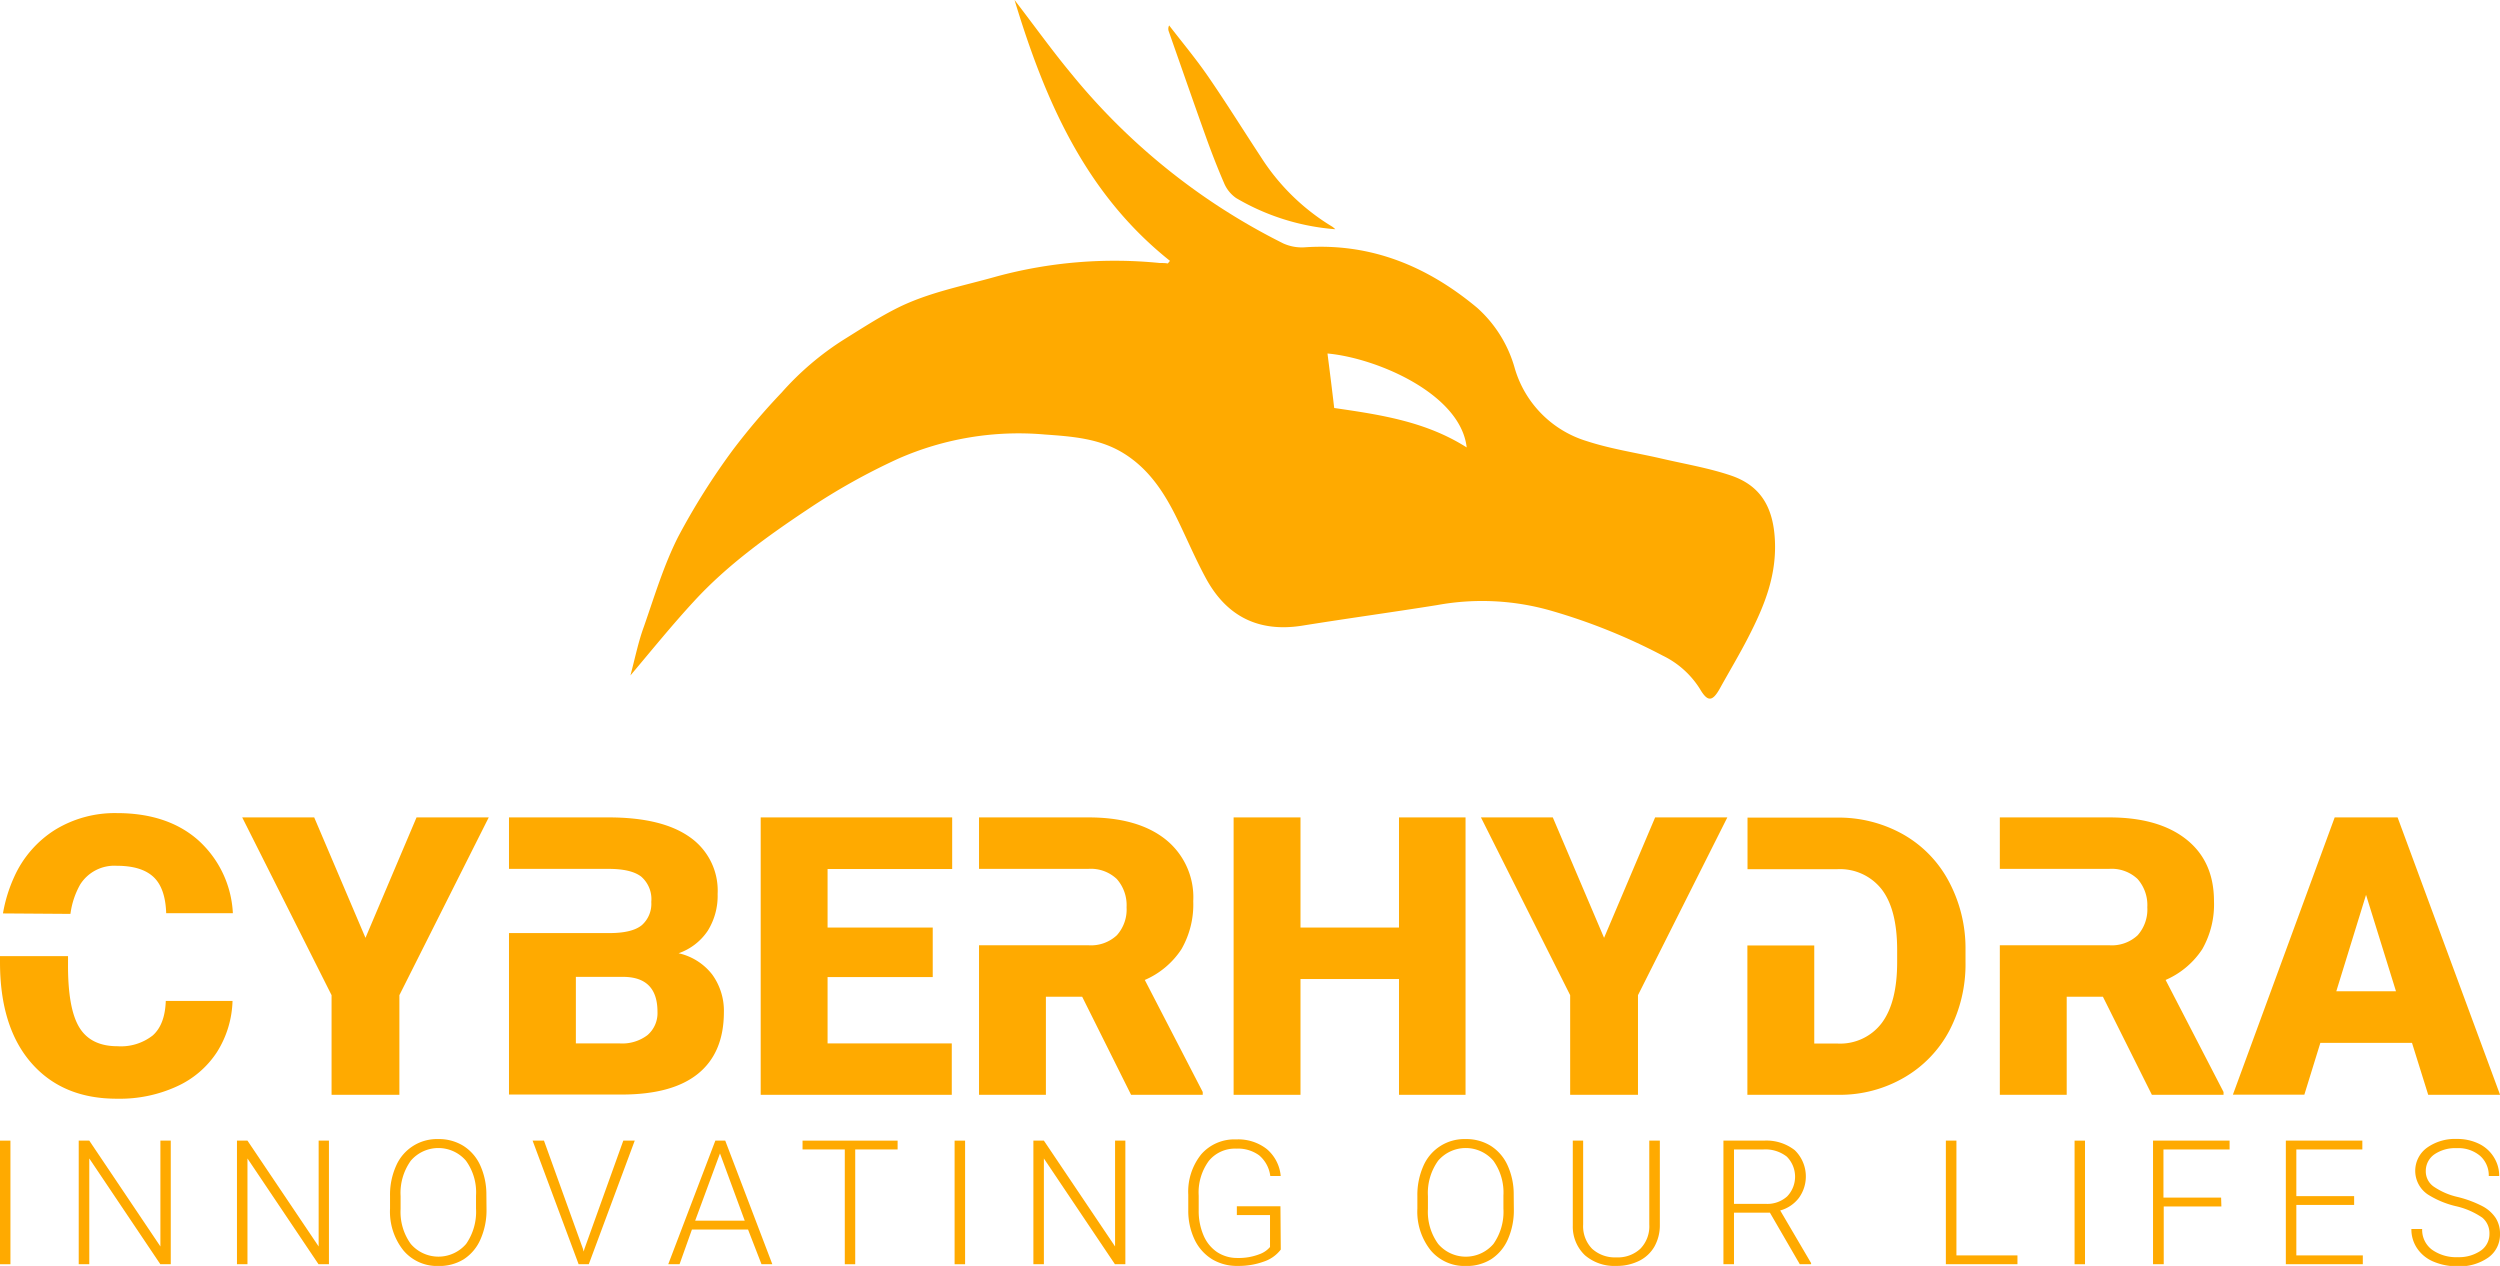 <svg xmlns="http://www.w3.org/2000/svg" viewBox="0 0 371.57 188.15"><defs><style>.cls-1{fill:#fa0;}</style></defs><g id="Capa_2" data-name="Capa 2"><g id="Capa_1-2" data-name="Capa 1"><path class="cls-1" d="M173.89,38.77C161.41,28.84,155.37,15.14,150.79,0c3,3.91,5.57,7.5,8.38,10.89a95.71,95.71,0,0,0,31.56,25.29,6.69,6.69,0,0,0,3.29.57c9.81-.64,18.16,2.85,25.53,9a18.83,18.83,0,0,1,5.59,9,16,16,0,0,0,10.72,10.82c3.59,1.17,7.37,1.73,11.06,2.58,3.46.81,7,1.39,10.36,2.53,4.11,1.4,6.11,4.32,6.48,9,.45,5.65-1.51,10.36-3.94,15.08-1.31,2.55-2.78,5-4.18,7.53-1.11,2-1.82,2.07-2.95.16a13.41,13.41,0,0,0-5.55-5,87.79,87.79,0,0,0-16.29-6.59,37.12,37.12,0,0,0-17.24-.93C206.93,91,200.19,91.92,193.49,93c-6.43,1-11.16-1.38-14.23-7-1.51-2.77-2.75-5.69-4.13-8.54-1.93-4-4.22-7.66-8.1-10.07-3.6-2.24-7.7-2.52-11.74-2.81a44.44,44.44,0,0,0-21.8,3.6,95.3,95.3,0,0,0-13.42,7.51c-6,4-11.95,8.27-16.89,13.64C100,92.77,97,96.47,93.7,100.39c.7-2.63,1.17-5,2-7.25,1.57-4.5,2.95-9.12,5.09-13.35a102.58,102.58,0,0,1,8.15-12.94,98.68,98.68,0,0,1,7.23-8.5,43,43,0,0,1,9.28-7.9c2.61-1.62,5.19-3.31,7.93-4.68,4.65-2.32,9.77-3.27,14.74-4.68a67.12,67.12,0,0,1,24.26-2c.4,0,.79,0,1.19.07ZM197.3,52.54c.35,2.72.69,5.43,1,8.1,6.89,1,13.61,2,19.69,5.86C217.09,58.5,204.54,53.19,197.3,52.54Z"/><path class="cls-1" d="M198.47,34.07a34.15,34.15,0,0,1-14.74-4.63,5.08,5.08,0,0,1-1.8-2.23c-1-2.31-1.92-4.69-2.77-7.07-1.84-5.14-3.63-10.3-5.44-15.45a1.09,1.09,0,0,1,.05-.91c1.92,2.49,3.94,4.91,5.73,7.5,2.71,3.93,5.24,8,7.87,12A32.37,32.37,0,0,0,198,33.68,4.66,4.66,0,0,1,198.47,34.07Z"/><path class="cls-1" d="M54.32,139.39l7.59-17.9H72.64L59.36,147.91v14.81H49.28V147.91L36,121.49H46.7Z"/><path class="cls-1" d="M138.63,145.22H123v9.86h18.46v7.64h-28.4V121.49h28.46v7.67H123v8.7h15.63Z"/><path class="cls-1" d="M217.82,162.72h-9.89V145.51H193.29v17.21h-9.94V121.49h9.94v16.37h14.64V121.49h9.89Z"/><path class="cls-1" d="M238.41,139.39l7.59-17.9h10.73l-13.28,26.42v14.81H233.37V147.91l-13.26-26.42h10.68Z"/><path class="cls-1" d="M358.49,155H344.87l-2.38,7.7H331.87L347,121.49h9.35l15.23,41.23H360.9Zm-11.25-7.67h8.87L351.66,133Z"/><path class="cls-1" d="M170.15,145.65a12.35,12.35,0,0,0,5.45-4.58,13.34,13.34,0,0,0,1.75-7.13,11,11,0,0,0-4.14-9.2q-4.12-3.26-11.47-3.25H145.51v7.65h16.23a5.6,5.6,0,0,1,4.25,1.51,5.86,5.86,0,0,1,1.45,4.19A5.73,5.73,0,0,1,166,139a5.61,5.61,0,0,1-4.26,1.49H145.51v22.23h9.94V148.14h5.39l7.27,14.58h10.65v-.42Z"/><path class="cls-1" d="M105.86,144.85a8.73,8.73,0,0,0-5-3.17,8.61,8.61,0,0,0,4.33-3.34,9.82,9.82,0,0,0,1.47-5.47,9.68,9.68,0,0,0-4.15-8.46q-4.14-2.93-12.1-2.92H75.65v7.65H90.46c2.23,0,3.84.38,4.84,1.15a4.43,4.43,0,0,1,1.5,3.76,4.24,4.24,0,0,1-1.39,3.44c-.92.77-2.47,1.17-4.64,1.19h-.48v0H75.65v24H92.38q7.55,0,11.37-3.1t3.84-9.1A9.19,9.19,0,0,0,105.86,144.85Zm-9.63,9a6.19,6.19,0,0,1-4.13,1.23H85.59v-9.89h7q5.13,0,5.13,5.19A4.31,4.31,0,0,1,96.23,153.85Z"/><path class="cls-1" d="M10.47,135.83a12,12,0,0,1,1.45-4.37,6,6,0,0,1,5.44-2.78q3.66,0,5.44,1.65t1.9,5.4h9.91a15.61,15.61,0,0,0-5.18-10.88q-4.56-4-12.07-4a17,17,0,0,0-9.17,2.48,16,16,0,0,0-6.08,7,21.92,21.92,0,0,0-1.67,5.43Z"/><path class="cls-1" d="M22.71,153.89a7.66,7.66,0,0,1-5.24,1.61q-4,0-5.7-2.83t-1.66-9.43v-1.13H0V143q0,9.66,4.67,15t12.8,5.3a20.28,20.28,0,0,0,8.77-1.81,14,14,0,0,0,6-5.11,15,15,0,0,0,2.32-7.61H24.64Q24.52,152.27,22.71,153.89Z"/><path class="cls-1" d="M289.65,131a17.36,17.36,0,0,0-6.81-7,19.52,19.52,0,0,0-9.82-2.48H259.73v7.67H273a7.87,7.87,0,0,1,6.68,3c1.53,2,2.29,5,2.29,9V143c0,4-.76,7-2.29,9.05a7.74,7.74,0,0,1-6.57,3.05h-3.46V140.52h-9.94v22.2H273.3a19,19,0,0,0,9.7-2.56,17.52,17.52,0,0,0,6.74-7A21.31,21.31,0,0,0,292.13,143v-1.89A21.07,21.07,0,0,0,289.65,131Z"/><path class="cls-1" d="M321.87,145.65a12.41,12.41,0,0,0,5.45-4.58,13.43,13.43,0,0,0,1.74-7.13q0-5.94-4.13-9.2t-11.47-3.25H297.23v7.65h16.23a5.61,5.61,0,0,1,4.25,1.51,5.86,5.86,0,0,1,1.44,4.19,5.77,5.77,0,0,1-1.43,4.16,5.61,5.61,0,0,1-4.26,1.49H297.23v22.23h9.94V148.14h5.38l7.28,14.58h10.65v-.42Z"/><path class="cls-1" d="M1.55,187.9H0V169.53H1.55Z"/><path class="cls-1" d="M25.38,187.9H23.83L13.27,172.18V187.9H11.7V169.53h1.57l10.57,15.73V169.53h1.54Z"/><path class="cls-1" d="M48.89,187.9H47.34L36.78,172.18V187.9H35.22V169.53h1.56l10.58,15.73V169.53h1.53Z"/><path class="cls-1" d="M72.31,179.71a10.64,10.64,0,0,1-.88,4.45,6.7,6.7,0,0,1-2.5,3,6.87,6.87,0,0,1-3.76,1,6.53,6.53,0,0,1-5.2-2.3,9.23,9.23,0,0,1-2-6.22v-1.89a10.49,10.49,0,0,1,.89-4.45,6.6,6.6,0,0,1,6.26-4,6.88,6.88,0,0,1,3.74,1,6.7,6.7,0,0,1,2.51,2.89,10.44,10.44,0,0,1,.92,4.32Zm-1.56-2a8,8,0,0,0-1.5-5.2,5.4,5.4,0,0,0-8.19,0,8.23,8.23,0,0,0-1.52,5.27v1.92a8.11,8.11,0,0,0,1.51,5.18,5.42,5.42,0,0,0,8.23,0,8.37,8.37,0,0,0,1.47-5.26Z"/><path class="cls-1" d="M86.65,185.63l.1.39.11-.39,5.78-16.1h1.7L87.51,187.9H86l-6.84-18.37h1.69Z"/><path class="cls-1" d="M111.18,182.74h-8.34L101,187.9H99.32l7-18.37h1.47l7,18.37h-1.61Zm-7.86-1.31h7.37l-3.68-10Z"/><path class="cls-1" d="M133.41,170.84h-6.3V187.9h-1.55V170.84h-6.28v-1.31h14.13Z"/><path class="cls-1" d="M143.44,187.9h-1.56V169.53h1.56Z"/><path class="cls-1" d="M167.26,187.9h-1.55l-10.56-15.72V187.9h-1.56V169.53h1.56l10.58,15.73V169.53h1.53Z"/><path class="cls-1" d="M190.36,185.72a5.24,5.24,0,0,1-2.53,1.79,10.87,10.87,0,0,1-3.85.64,7.17,7.17,0,0,1-3.84-1,6.94,6.94,0,0,1-2.6-2.93,10,10,0,0,1-.93-4.34v-2.32a8.87,8.87,0,0,1,1.93-6,6.53,6.53,0,0,1,5.19-2.21,6.88,6.88,0,0,1,4.56,1.44,5.93,5.93,0,0,1,2.06,4H188.8a4.8,4.8,0,0,0-1.65-3.07,5.33,5.33,0,0,0-3.41-1,5,5,0,0,0-4.08,1.83,7.93,7.93,0,0,0-1.5,5.16v2.18a9.15,9.15,0,0,0,.71,3.7,5.64,5.64,0,0,0,2,2.49,5.41,5.41,0,0,0,3.06.89,8.52,8.52,0,0,0,3.44-.63,3.66,3.66,0,0,0,1.39-1v-4.75h-4.93v-1.31h6.48Z"/><path class="cls-1" d="M225,179.71a10.64,10.64,0,0,1-.87,4.45,6.72,6.72,0,0,1-2.51,3,6.84,6.84,0,0,1-3.76,1,6.55,6.55,0,0,1-5.2-2.3,9.23,9.23,0,0,1-2-6.22v-1.89a10.65,10.65,0,0,1,.89-4.45,6.62,6.62,0,0,1,6.26-4,6.89,6.89,0,0,1,3.75,1,6.68,6.68,0,0,1,2.5,2.89,10.28,10.28,0,0,1,.92,4.32Zm-1.55-2a8.11,8.11,0,0,0-1.5-5.2,5.41,5.41,0,0,0-8.2,0,8.23,8.23,0,0,0-1.52,5.27v1.92a8.11,8.11,0,0,0,1.52,5.18,5.4,5.4,0,0,0,8.22,0,8.31,8.31,0,0,0,1.48-5.26Z"/><path class="cls-1" d="M246.7,169.53v12.54a6.45,6.45,0,0,1-.82,3.23,5.35,5.35,0,0,1-2.28,2.11,7.47,7.47,0,0,1-3.38.74,6.7,6.7,0,0,1-4.65-1.58,5.87,5.87,0,0,1-1.81-4.39V169.53h1.54V182a4.79,4.79,0,0,0,1.33,3.6,5,5,0,0,0,3.59,1.28,4.9,4.9,0,0,0,3.59-1.29,4.77,4.77,0,0,0,1.32-3.58V169.53Z"/><path class="cls-1" d="M263.06,180.24h-5.34v7.66h-1.57V169.53h6a6.84,6.84,0,0,1,4.6,1.42,5.44,5.44,0,0,1,.61,7.1,5.24,5.24,0,0,1-2.77,1.86l4.59,7.82v.17H267.5Zm-5.34-1.31h4.76a4.41,4.41,0,0,0,3.14-1.11,4.23,4.23,0,0,0-.05-5.91,5.16,5.16,0,0,0-3.47-1.07h-4.38Z"/><path class="cls-1" d="M290.78,186.59h9.07v1.31H289.21V169.53h1.57Z"/><path class="cls-1" d="M309.89,187.9h-1.55V169.53h1.55Z"/><path class="cls-1" d="M330.16,179.31h-8.57v8.59H320V169.53h11.38v1.31h-9.83V178h8.57Z"/><path class="cls-1" d="M349.89,179.09H341.3v7.5h9.88v1.31H339.74V169.53h11.37v1.31H341.3v6.94h8.59Z"/><path class="cls-1" d="M370,183.38a3,3,0,0,0-1.07-2.41,11.38,11.38,0,0,0-3.93-1.7,13.62,13.62,0,0,1-4.16-1.74,4.24,4.24,0,0,1-.13-6.94,7.15,7.15,0,0,1,4.43-1.31,7.34,7.34,0,0,1,3.27.7,5.32,5.32,0,0,1,2.24,2,5.17,5.17,0,0,1,.8,2.81H369.9a3.87,3.87,0,0,0-1.29-3,5,5,0,0,0-3.46-1.14,5.47,5.47,0,0,0-3.36.94,3,3,0,0,0-1.25,2.46,2.76,2.76,0,0,0,1.13,2.28,10.34,10.34,0,0,0,3.59,1.57,16.58,16.58,0,0,1,3.75,1.4,5.34,5.34,0,0,1,1.92,1.73,4.33,4.33,0,0,1,.64,2.39,4.18,4.18,0,0,1-1.73,3.48,7.43,7.43,0,0,1-4.58,1.31,9,9,0,0,1-3.56-.69,5.46,5.46,0,0,1-2.46-2,5,5,0,0,1-.84-2.86H360a3.69,3.69,0,0,0,1.45,3.07,6.21,6.21,0,0,0,3.86,1.12,5.75,5.75,0,0,0,3.45-1A3,3,0,0,0,370,183.38Z"/></g></g></svg>
